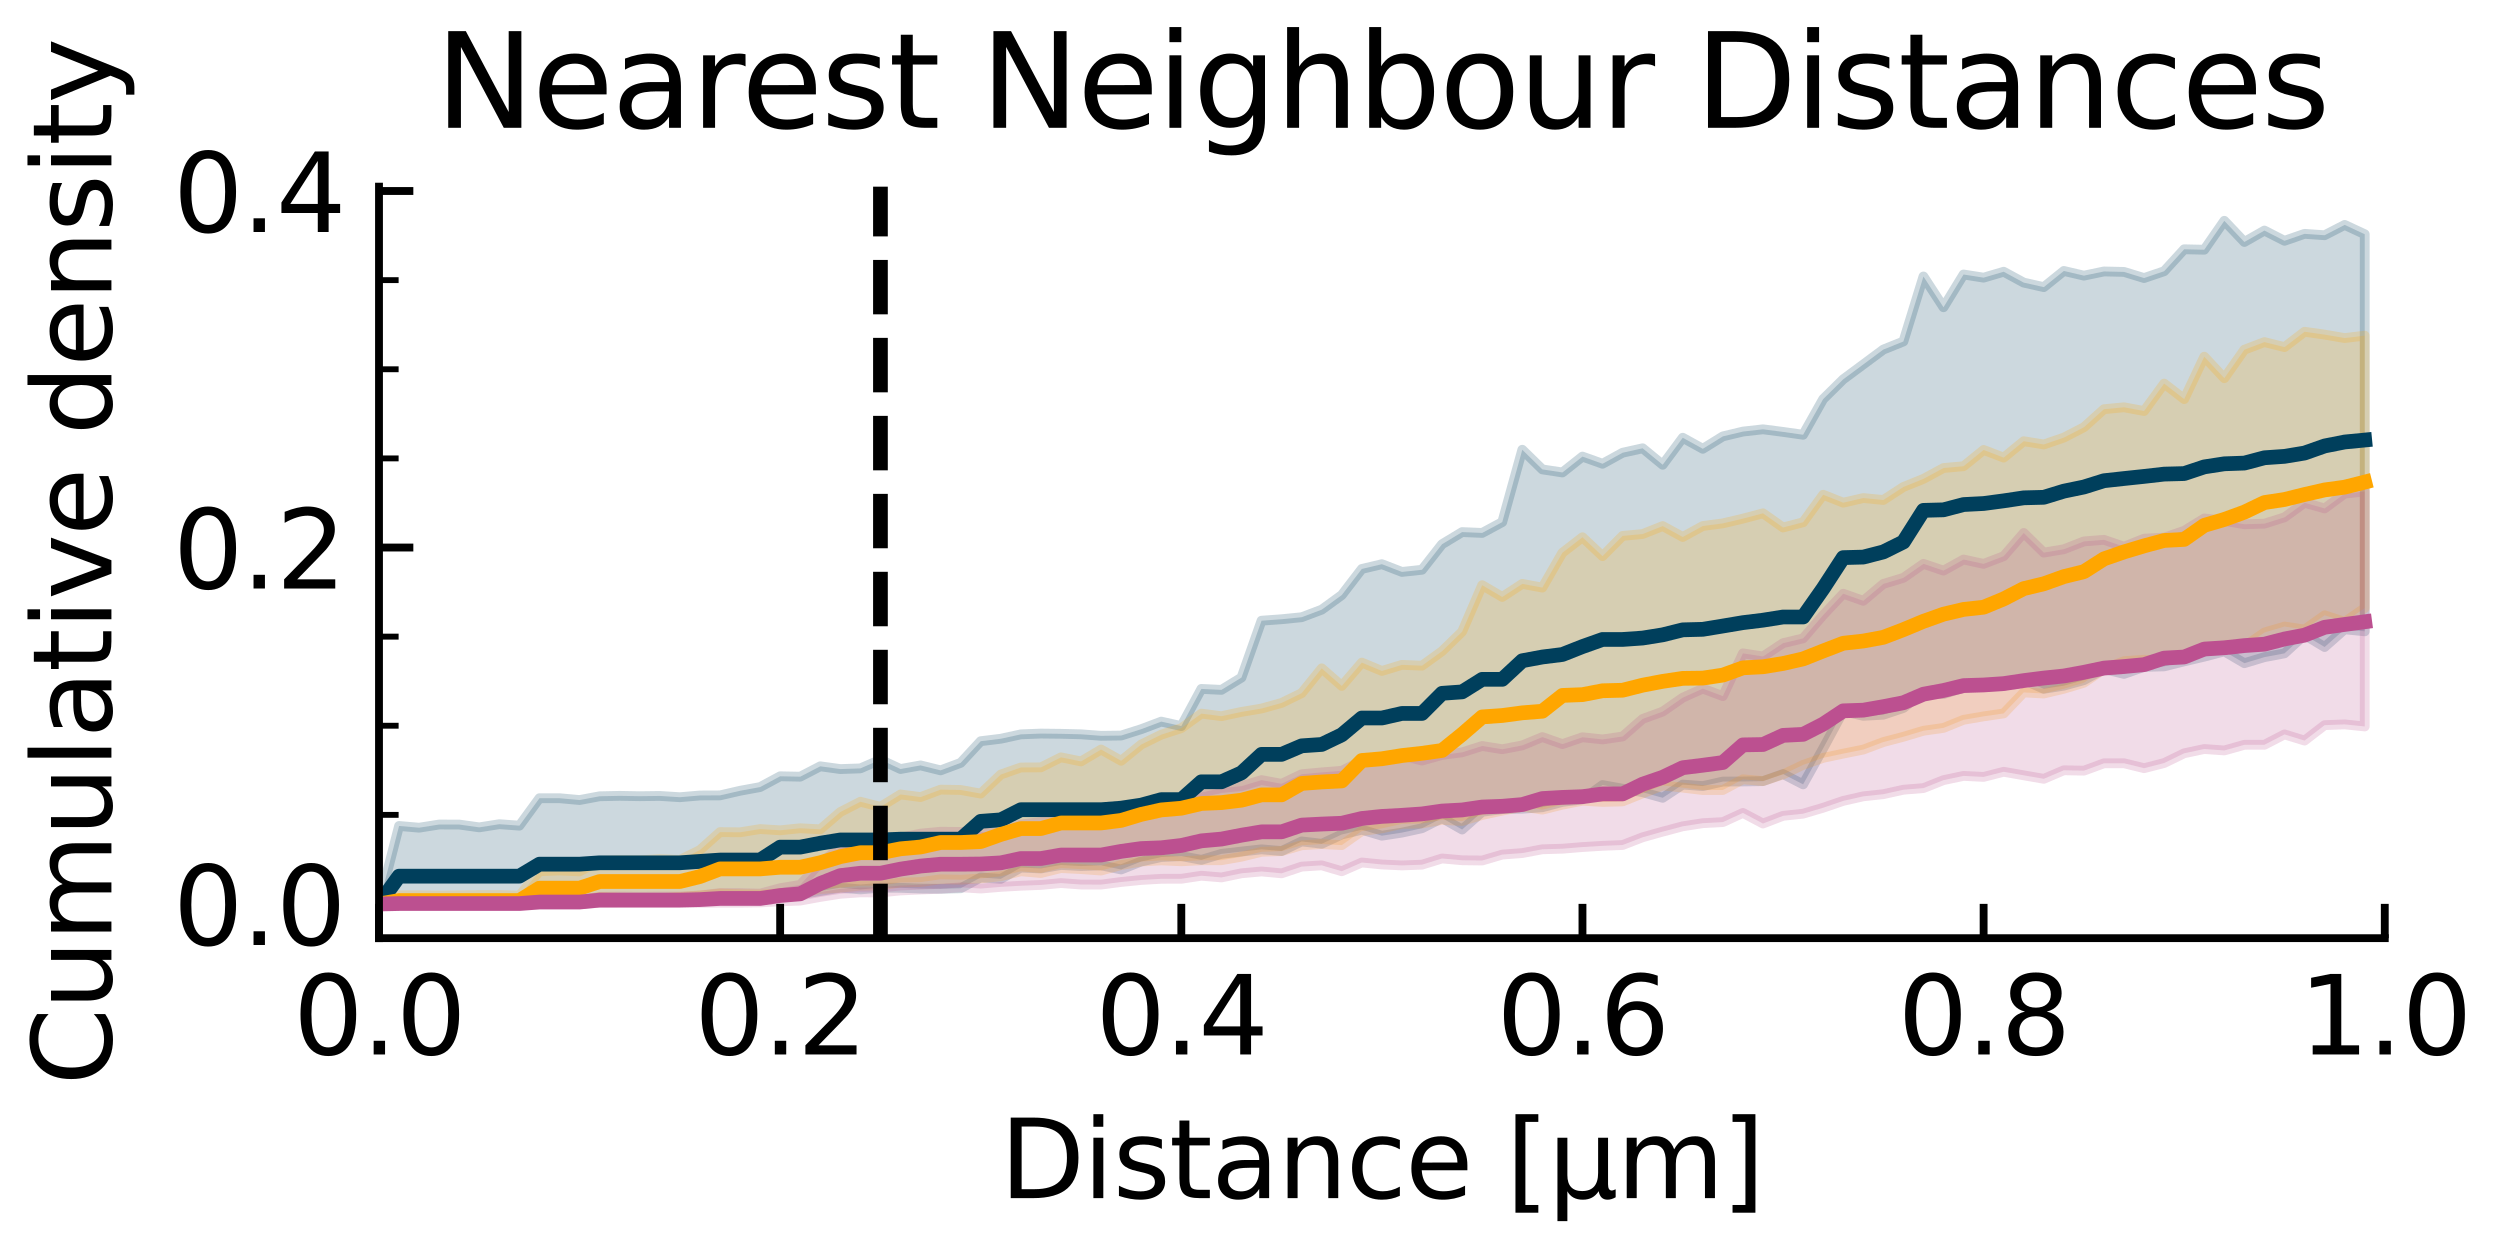 <?xml version="1.0" encoding="utf-8" standalone="no"?>
<!DOCTYPE svg PUBLIC "-//W3C//DTD SVG 1.1//EN"
  "http://www.w3.org/Graphics/SVG/1.1/DTD/svg11.dtd">
<svg xmlns:xlink="http://www.w3.org/1999/xlink" width="254.88pt" height="127.44pt" viewBox="0 0 254.88 127.44" xmlns="http://www.w3.org/2000/svg" version="1.1">
 <defs>
  <style type="text/css">*{stroke-linejoin: round; stroke-linecap: butt}</style>
 </defs>
 <g id="figure_1">
  <g id="patch_1">
   <path d="M 0 127.44 
L 254.88 127.44 
L 254.88 0 
L 0 0 
z
" style="fill: #ffffff"/>
  </g>
  <g id="axes_1">
   <g id="patch_2">
    <path d="M 38.64 95.648 
L 243.133 95.648 
L 243.133 19.03 
L 38.64 19.03 
z
" style="fill: #ffffff"/>
   </g>
   <g id="PolyCollection_1">
    <defs>
     <path id="mb7911361be" d="M 38.64 -35.275 
L 38.64 -35.275 
L 40.685 -35.363 
L 42.729 -35.363 
L 44.774 -35.42 
L 46.819 -35.363 
L 48.864 -35.363 
L 50.909 -35.363 
L 52.954 -35.419 
L 54.999 -35.452 
L 57.044 -35.452 
L 59.089 -35.452 
L 61.134 -35.638 
L 63.179 -35.566 
L 65.224 -35.628 
L 67.269 -35.693 
L 69.314 -35.592 
L 71.359 -35.743 
L 73.403 -35.743 
L 75.448 -35.694 
L 77.493 -35.638 
L 79.538 -36.292 
L 81.583 -36.264 
L 83.628 -36.594 
L 85.673 -36.936 
L 87.718 -36.763 
L 89.763 -36.935 
L 91.808 -36.926 
L 93.853 -36.847 
L 95.898 -36.827 
L 97.943 -36.88 
L 99.988 -37.98 
L 102.033 -37.838 
L 104.078 -38.99 
L 106.122 -38.898 
L 108.167 -39.254 
L 110.212 -39.143 
L 112.257 -39.215 
L 114.302 -38.796 
L 116.347 -39.607 
L 118.392 -40.064 
L 120.437 -40.16 
L 122.482 -39.777 
L 124.527 -40.387 
L 126.572 -40.623 
L 128.617 -40.849 
L 130.662 -40.674 
L 132.707 -41.655 
L 134.752 -41.417 
L 136.796 -42.363 
L 138.841 -42.848 
L 140.886 -42.238 
L 142.931 -42.553 
L 144.976 -42.999 
L 147.021 -44.034 
L 149.066 -42.867 
L 151.111 -44.675 
L 153.156 -44.949 
L 155.201 -44.987 
L 157.246 -45.14 
L 159.291 -45.684 
L 161.336 -45.941 
L 163.381 -47.403 
L 165.426 -47.03 
L 167.47 -46.671 
L 169.515 -46.102 
L 171.56 -47.452 
L 173.605 -47.296 
L 175.65 -47.758 
L 177.695 -47.767 
L 179.74 -47.802 
L 181.785 -48.526 
L 183.83 -47.473 
L 185.875 -51.14 
L 187.92 -54.925 
L 189.965 -54.461 
L 192.01 -54.573 
L 194.055 -55.258 
L 196.1 -56.893 
L 198.144 -56.678 
L 200.189 -57.33 
L 202.234 -57.488 
L 204.279 -57.509 
L 206.324 -58.108 
L 208.369 -57.213 
L 210.414 -57.535 
L 212.459 -58.097 
L 214.504 -59.222 
L 216.549 -58.733 
L 218.594 -59.45 
L 220.639 -59.501 
L 222.684 -60.012 
L 224.729 -60.492 
L 226.774 -61.028 
L 228.819 -59.827 
L 230.863 -60.443 
L 232.908 -60.829 
L 234.953 -62.698 
L 236.998 -61.475 
L 239.043 -63.283 
L 241.088 -63.074 
L 241.088 -103.561 
L 241.088 -103.561 
L 239.043 -104.511 
L 236.998 -103.457 
L 234.953 -103.6 
L 232.908 -102.891 
L 230.863 -103.935 
L 228.819 -102.77 
L 226.774 -104.927 
L 224.729 -101.98 
L 222.684 -102.026 
L 220.639 -99.788 
L 218.594 -99.092 
L 216.549 -99.718 
L 214.504 -99.765 
L 212.459 -99.337 
L 210.414 -99.816 
L 208.369 -98.167 
L 206.324 -98.627 
L 204.279 -99.736 
L 202.234 -99.132 
L 200.189 -99.454 
L 198.144 -96.115 
L 196.1 -99.251 
L 194.055 -92.625 
L 192.01 -91.802 
L 189.965 -90.285 
L 187.92 -88.768 
L 185.875 -86.749 
L 183.83 -83.115 
L 181.785 -83.406 
L 179.74 -83.672 
L 177.695 -83.44 
L 175.65 -82.951 
L 173.605 -81.684 
L 171.56 -82.811 
L 169.515 -80.057 
L 167.47 -81.737 
L 165.426 -81.283 
L 163.381 -80.158 
L 161.336 -80.89 
L 159.291 -79.271 
L 157.246 -79.583 
L 155.201 -81.586 
L 153.156 -74.209 
L 151.111 -73.107 
L 149.066 -73.193 
L 147.021 -71.957 
L 144.976 -69.351 
L 142.931 -69.131 
L 140.886 -69.92 
L 138.841 -69.435 
L 136.796 -66.773 
L 134.752 -65.284 
L 132.707 -64.513 
L 130.662 -64.308 
L 128.617 -64.159 
L 126.572 -58.361 
L 124.527 -57.106 
L 122.482 -57.204 
L 120.437 -53.414 
L 118.392 -53.87 
L 116.347 -53.098 
L 114.302 -52.45 
L 112.257 -52.423 
L 110.212 -52.576 
L 108.167 -52.627 
L 106.122 -52.651 
L 104.078 -52.57 
L 102.033 -52.124 
L 99.988 -51.874 
L 97.943 -49.664 
L 95.898 -48.9 
L 93.853 -49.407 
L 91.808 -49.037 
L 89.763 -49.989 
L 87.718 -49.101 
L 85.673 -49.031 
L 83.628 -49.314 
L 81.583 -48.255 
L 79.538 -48.296 
L 77.493 -47.195 
L 75.448 -46.819 
L 73.403 -46.348 
L 71.359 -46.339 
L 69.314 -46.162 
L 67.269 -46.293 
L 65.224 -46.265 
L 63.179 -46.302 
L 61.134 -46.258 
L 59.089 -45.874 
L 57.044 -46.06 
L 54.999 -46.06 
L 52.954 -43.262 
L 50.909 -43.412 
L 48.864 -43.089 
L 46.819 -43.375 
L 44.774 -43.378 
L 42.729 -43.054 
L 40.685 -43.231 
L 38.64 -35.275 
z
" style="stroke: #003f5c; stroke-opacity: 0.2"/>
    </defs>
    <g clip-path="url(#pc4288a530e)">
     <use xlink:href="#mb7911361be" x="0" y="127.44" style="fill: #003f5c; fill-opacity: 0.2; stroke: #003f5c; stroke-opacity: 0.2"/>
    </g>
   </g>
   <g id="PolyCollection_2">
    <defs>
     <path id="m0c60c96e58" d="M 38.64 -35.275 
L 38.64 -35.275 
L 40.685 -35.305 
L 42.729 -35.303 
L 44.774 -35.305 
L 46.819 -35.303 
L 48.864 -35.303 
L 50.909 -35.303 
L 52.954 -35.303 
L 54.999 -35.623 
L 57.044 -35.645 
L 59.089 -35.65 
L 61.134 -35.99 
L 63.179 -35.908 
L 65.224 -35.88 
L 67.269 -35.858 
L 69.314 -35.993 
L 71.359 -36.144 
L 73.403 -36.345 
L 75.448 -36.272 
L 77.493 -36.235 
L 79.538 -36.376 
L 81.583 -36.397 
L 83.628 -36.796 
L 85.673 -36.941 
L 87.718 -37.141 
L 89.763 -37.154 
L 91.808 -37.473 
L 93.853 -37.51 
L 95.898 -37.797 
L 97.943 -37.75 
L 99.988 -37.882 
L 102.033 -38.104 
L 104.078 -38.61 
L 106.122 -38.432 
L 108.167 -38.939 
L 110.212 -38.834 
L 112.257 -38.685 
L 114.302 -39.243 
L 116.347 -39.605 
L 118.392 -39.723 
L 120.437 -39.63 
L 122.482 -39.733 
L 124.527 -39.74 
L 126.572 -40.098 
L 128.617 -40.599 
L 130.662 -40.667 
L 132.707 -41.263 
L 134.752 -41.385 
L 136.796 -41.279 
L 138.841 -42.712 
L 140.886 -42.987 
L 142.931 -43.444 
L 144.976 -43.487 
L 147.021 -43.853 
L 149.066 -43.738 
L 151.111 -44.351 
L 153.156 -44.793 
L 155.201 -45.196 
L 157.246 -44.895 
L 159.291 -45.401 
L 161.336 -45.804 
L 163.381 -45.681 
L 165.426 -45.733 
L 167.47 -46.55 
L 169.515 -47.358 
L 171.56 -47.136 
L 173.605 -46.892 
L 175.65 -46.897 
L 177.695 -47.991 
L 179.74 -47.805 
L 181.785 -48.484 
L 183.83 -49.458 
L 185.875 -50.175 
L 187.92 -50.607 
L 189.965 -51.02 
L 192.01 -51.786 
L 194.055 -52.326 
L 196.1 -52.938 
L 198.144 -53.23 
L 200.189 -54.055 
L 202.234 -54.406 
L 204.279 -54.705 
L 206.324 -56.845 
L 208.369 -56.733 
L 210.414 -57.22 
L 212.459 -57.833 
L 214.504 -59.228 
L 216.549 -60.032 
L 218.594 -60.177 
L 220.639 -60.109 
L 222.684 -60.433 
L 224.729 -61.323 
L 226.774 -61.615 
L 228.819 -61.54 
L 230.863 -62.957 
L 232.908 -63.563 
L 234.953 -63.259 
L 236.998 -64.712 
L 239.043 -64.04 
L 241.088 -65.447 
L 241.088 -93.221 
L 241.088 -93.221 
L 239.043 -92.973 
L 236.998 -93.326 
L 234.953 -93.615 
L 232.908 -92.049 
L 230.863 -92.563 
L 228.819 -91.788 
L 226.774 -88.882 
L 224.729 -91.072 
L 222.684 -86.75 
L 220.639 -88.333 
L 218.594 -85.534 
L 216.549 -85.916 
L 214.504 -85.721 
L 212.459 -83.88 
L 210.414 -82.827 
L 208.369 -82.124 
L 206.324 -82.456 
L 204.279 -80.785 
L 202.234 -81.565 
L 200.189 -79.908 
L 198.144 -79.724 
L 196.1 -78.619 
L 194.055 -77.792 
L 192.01 -76.464 
L 189.965 -76.663 
L 187.92 -76.19 
L 185.875 -76.999 
L 183.83 -74.193 
L 181.785 -73.661 
L 179.74 -75.106 
L 177.695 -74.566 
L 175.65 -74.081 
L 173.605 -73.813 
L 171.56 -72.693 
L 169.515 -73.806 
L 167.47 -72.993 
L 165.426 -72.803 
L 163.381 -70.739 
L 161.336 -72.665 
L 159.291 -71.086 
L 157.246 -67.532 
L 155.201 -67.912 
L 153.156 -66.579 
L 151.111 -67.778 
L 149.066 -63.036 
L 147.021 -61.049 
L 144.976 -59.572 
L 142.931 -59.656 
L 140.886 -59.035 
L 138.841 -59.886 
L 136.796 -57.508 
L 134.752 -59.3 
L 132.707 -56.772 
L 130.662 -55.774 
L 128.617 -55.205 
L 126.572 -54.861 
L 124.527 -54.423 
L 122.482 -54.684 
L 120.437 -53.204 
L 118.392 -52.539 
L 116.347 -51.533 
L 114.302 -49.875 
L 112.257 -51.026 
L 110.212 -49.811 
L 108.167 -50.226 
L 106.122 -49.204 
L 104.078 -49.193 
L 102.033 -48.475 
L 99.988 -46.531 
L 97.943 -46.9 
L 95.898 -46.937 
L 93.853 -46.175 
L 91.808 -46.444 
L 89.763 -45.182 
L 87.718 -45.7 
L 85.673 -44.653 
L 83.628 -42.889 
L 81.583 -42.998 
L 79.538 -42.788 
L 77.493 -42.915 
L 75.448 -42.585 
L 73.403 -42.605 
L 71.359 -40.777 
L 69.314 -39.764 
L 67.269 -39.852 
L 65.224 -39.729 
L 63.179 -39.744 
L 61.134 -39.679 
L 59.089 -38.596 
L 57.044 -38.69 
L 54.999 -38.617 
L 52.954 -36.127 
L 50.909 -36.187 
L 48.864 -36.183 
L 46.819 -36.157 
L 44.774 -36.131 
L 42.729 -36.164 
L 40.685 -36.16 
L 38.64 -35.275 
z
" style="stroke: #ffa600; stroke-opacity: 0.2"/>
    </defs>
    <g clip-path="url(#pc4288a530e)">
     <use xlink:href="#m0c60c96e58" x="0" y="127.44" style="fill: #ffa600; fill-opacity: 0.2; stroke: #ffa600; stroke-opacity: 0.2"/>
    </g>
   </g>
   <g id="PolyCollection_3">
    <defs>
     <path id="m6cac1badd7" d="M 38.64 -35.275 
L 38.64 -35.275 
L 40.685 -35.275 
L 42.729 -35.275 
L 44.774 -35.275 
L 46.819 -35.275 
L 48.864 -35.275 
L 50.909 -35.275 
L 52.954 -35.275 
L 54.999 -35.311 
L 57.044 -35.322 
L 59.089 -35.322 
L 61.134 -35.377 
L 63.179 -35.393 
L 65.224 -35.395 
L 67.269 -35.394 
L 69.314 -35.395 
L 71.359 -35.395 
L 73.403 -35.407 
L 75.448 -35.406 
L 77.493 -35.438 
L 79.538 -35.548 
L 81.583 -35.621 
L 83.628 -35.995 
L 85.673 -36.316 
L 87.718 -36.46 
L 89.763 -36.455 
L 91.808 -36.656 
L 93.853 -36.749 
L 95.898 -36.828 
L 97.943 -36.979 
L 99.988 -36.852 
L 102.033 -37.022 
L 104.078 -37.137 
L 106.122 -37.219 
L 108.167 -37.409 
L 110.212 -37.26 
L 112.257 -37.254 
L 114.302 -37.52 
L 116.347 -37.726 
L 118.392 -37.844 
L 120.437 -37.847 
L 122.482 -38.157 
L 124.527 -37.984 
L 126.572 -38.406 
L 128.617 -38.593 
L 130.662 -38.402 
L 132.707 -39.088 
L 134.752 -39.218 
L 136.796 -38.615 
L 138.841 -39.507 
L 140.886 -39.304 
L 142.931 -39.209 
L 144.976 -39.285 
L 147.021 -39.918 
L 149.066 -39.734 
L 151.111 -39.709 
L 153.156 -40.313 
L 155.201 -40.469 
L 157.246 -40.854 
L 159.291 -40.914 
L 161.336 -41.081 
L 163.381 -41.207 
L 165.426 -41.289 
L 167.47 -42.079 
L 169.515 -42.655 
L 171.56 -43.198 
L 173.605 -43.515 
L 175.65 -43.625 
L 177.695 -44.561 
L 179.74 -43.48 
L 181.785 -44.265 
L 183.83 -44.483 
L 185.875 -45.089 
L 187.92 -45.788 
L 189.965 -46.253 
L 192.01 -46.472 
L 194.055 -46.927 
L 196.1 -47.092 
L 198.144 -47.904 
L 200.189 -48.336 
L 202.234 -48.232 
L 204.279 -48.756 
L 206.324 -48.395 
L 208.369 -48.038 
L 210.414 -48.91 
L 212.459 -48.868 
L 214.504 -49.62 
L 216.549 -49.624 
L 218.594 -49.122 
L 220.639 -49.647 
L 222.684 -50.641 
L 224.729 -51.077 
L 226.774 -50.93 
L 228.819 -51.506 
L 230.863 -51.509 
L 232.908 -52.567 
L 234.953 -51.936 
L 236.998 -53.509 
L 239.043 -53.588 
L 241.088 -53.376 
L 241.088 -77.333 
L 241.088 -77.333 
L 239.043 -77.115 
L 236.998 -75.603 
L 234.953 -76.182 
L 232.908 -74.697 
L 230.863 -74.051 
L 228.819 -73.992 
L 226.774 -74.337 
L 224.729 -74.586 
L 222.684 -73.327 
L 220.639 -72.626 
L 218.594 -72.522 
L 216.549 -71.705 
L 214.504 -72.405 
L 212.459 -72.242 
L 210.414 -71.445 
L 208.369 -71.099 
L 206.324 -73.103 
L 204.279 -70.736 
L 202.234 -69.952 
L 200.189 -70.396 
L 198.144 -69.265 
L 196.1 -69.954 
L 194.055 -68.528 
L 192.01 -67.909 
L 189.965 -66.186 
L 187.92 -66.909 
L 185.875 -64.73 
L 183.83 -62.357 
L 181.785 -61.869 
L 179.74 -60.511 
L 177.695 -60.829 
L 175.65 -56.468 
L 173.605 -57.234 
L 171.56 -56.314 
L 169.515 -54.892 
L 167.47 -54.145 
L 165.426 -52.352 
L 163.381 -52.055 
L 161.336 -52.276 
L 159.291 -51.575 
L 157.246 -52.294 
L 155.201 -51.445 
L 153.156 -51.053 
L 151.111 -51.385 
L 149.066 -50.738 
L 147.021 -50.472 
L 144.976 -49.898 
L 142.931 -50.421 
L 140.886 -49.959 
L 138.841 -49.873 
L 136.796 -48.856 
L 134.752 -48.695 
L 132.707 -48.507 
L 130.662 -47.529 
L 128.617 -47.909 
L 126.572 -47.291 
L 124.527 -47.098 
L 122.482 -46.642 
L 120.437 -45.24 
L 118.392 -45.097 
L 116.347 -45.147 
L 114.302 -44.825 
L 112.257 -43.951 
L 110.212 -44.27 
L 108.167 -44.109 
L 106.122 -43.633 
L 104.078 -43.384 
L 102.033 -42.549 
L 99.988 -42.622 
L 97.943 -42.622 
L 95.898 -42.643 
L 93.853 -42.448 
L 91.808 -42.043 
L 89.763 -41.3 
L 87.718 -41.232 
L 85.673 -41.014 
L 83.628 -39.46 
L 81.583 -37.228 
L 79.538 -36.885 
L 77.493 -36.334 
L 75.448 -36.39 
L 73.403 -36.394 
L 71.359 -36.14 
L 69.314 -36.039 
L 67.269 -36.039 
L 65.224 -36.014 
L 63.179 -36.037 
L 61.134 -36.008 
L 59.089 -35.667 
L 57.044 -35.676 
L 54.999 -35.663 
L 52.954 -35.418 
L 50.909 -35.418 
L 48.864 -35.418 
L 46.819 -35.418 
L 44.774 -35.418 
L 42.729 -35.418 
L 40.685 -35.418 
L 38.64 -35.275 
z
" style="stroke: #bc5090; stroke-opacity: 0.2"/>
    </defs>
    <g clip-path="url(#pc4288a530e)">
     <use xlink:href="#m6cac1badd7" x="0" y="127.44" style="fill: #bc5090; fill-opacity: 0.2; stroke: #bc5090; stroke-opacity: 0.2"/>
    </g>
   </g>
   <g id="matplotlib.axis_1">
    <g id="xtick_1">
     <g id="line2d_1">
      <defs>
       <path id="me479b23ead" d="M 0 0 
L 0 -3.5 
" style="stroke: #000000; stroke-width: 0.8"/>
      </defs>
      <g>
       <use xlink:href="#me479b23ead" x="38.64" y="95.648" style="stroke: #000000; stroke-width: 0.8"/>
      </g>
     </g>
     <g id="text_1">
      <!-- 0.0 -->
      <g transform="translate(29.893 107.506) scale(0.11 -0.11)">
       <defs>
        <path id="DejaVuSans-30" d="M 2034 4250 
Q 1547 4250 1301 3770 
Q 1056 3291 1056 2328 
Q 1056 1369 1301 889 
Q 1547 409 2034 409 
Q 2525 409 2770 889 
Q 3016 1369 3016 2328 
Q 3016 3291 2770 3770 
Q 2525 4250 2034 4250 
z
M 2034 4750 
Q 2819 4750 3233 4129 
Q 3647 3509 3647 2328 
Q 3647 1150 3233 529 
Q 2819 -91 2034 -91 
Q 1250 -91 836 529 
Q 422 1150 422 2328 
Q 422 3509 836 4129 
Q 1250 4750 2034 4750 
z
" transform="scale(0.016)"/>
        <path id="DejaVuSans-2e" d="M 684 794 
L 1344 794 
L 1344 0 
L 684 0 
L 684 794 
z
" transform="scale(0.016)"/>
       </defs>
       <use xlink:href="#DejaVuSans-30"/>
       <use xlink:href="#DejaVuSans-2e" x="63.623"/>
       <use xlink:href="#DejaVuSans-30" x="95.41"/>
      </g>
     </g>
    </g>
    <g id="xtick_2">
     <g id="line2d_2">
      <g>
       <use xlink:href="#me479b23ead" x="79.538" y="95.648" style="stroke: #000000; stroke-width: 0.8"/>
      </g>
     </g>
     <g id="text_2">
      <!-- 0.2 -->
      <g transform="translate(70.792 107.506) scale(0.11 -0.11)">
       <defs>
        <path id="DejaVuSans-32" d="M 1228 531 
L 3431 531 
L 3431 0 
L 469 0 
L 469 531 
Q 828 903 1448 1529 
Q 2069 2156 2228 2338 
Q 2531 2678 2651 2914 
Q 2772 3150 2772 3378 
Q 2772 3750 2511 3984 
Q 2250 4219 1831 4219 
Q 1534 4219 1204 4116 
Q 875 4013 500 3803 
L 500 4441 
Q 881 4594 1212 4672 
Q 1544 4750 1819 4750 
Q 2544 4750 2975 4387 
Q 3406 4025 3406 3419 
Q 3406 3131 3298 2873 
Q 3191 2616 2906 2266 
Q 2828 2175 2409 1742 
Q 1991 1309 1228 531 
z
" transform="scale(0.016)"/>
       </defs>
       <use xlink:href="#DejaVuSans-30"/>
       <use xlink:href="#DejaVuSans-2e" x="63.623"/>
       <use xlink:href="#DejaVuSans-32" x="95.41"/>
      </g>
     </g>
    </g>
    <g id="xtick_3">
     <g id="line2d_3">
      <g>
       <use xlink:href="#me479b23ead" x="120.437" y="95.648" style="stroke: #000000; stroke-width: 0.8"/>
      </g>
     </g>
     <g id="text_3">
      <!-- 0.4 -->
      <g transform="translate(111.69 107.506) scale(0.11 -0.11)">
       <defs>
        <path id="DejaVuSans-34" d="M 2419 4116 
L 825 1625 
L 2419 1625 
L 2419 4116 
z
M 2253 4666 
L 3047 4666 
L 3047 1625 
L 3713 1625 
L 3713 1100 
L 3047 1100 
L 3047 0 
L 2419 0 
L 2419 1100 
L 313 1100 
L 313 1709 
L 2253 4666 
z
" transform="scale(0.016)"/>
       </defs>
       <use xlink:href="#DejaVuSans-30"/>
       <use xlink:href="#DejaVuSans-2e" x="63.623"/>
       <use xlink:href="#DejaVuSans-34" x="95.41"/>
      </g>
     </g>
    </g>
    <g id="xtick_4">
     <g id="line2d_4">
      <g>
       <use xlink:href="#me479b23ead" x="161.336" y="95.648" style="stroke: #000000; stroke-width: 0.8"/>
      </g>
     </g>
     <g id="text_4">
      <!-- 0.6 -->
      <g transform="translate(152.589 107.506) scale(0.11 -0.11)">
       <defs>
        <path id="DejaVuSans-36" d="M 2113 2584 
Q 1688 2584 1439 2293 
Q 1191 2003 1191 1497 
Q 1191 994 1439 701 
Q 1688 409 2113 409 
Q 2538 409 2786 701 
Q 3034 994 3034 1497 
Q 3034 2003 2786 2293 
Q 2538 2584 2113 2584 
z
M 3366 4563 
L 3366 3988 
Q 3128 4100 2886 4159 
Q 2644 4219 2406 4219 
Q 1781 4219 1451 3797 
Q 1122 3375 1075 2522 
Q 1259 2794 1537 2939 
Q 1816 3084 2150 3084 
Q 2853 3084 3261 2657 
Q 3669 2231 3669 1497 
Q 3669 778 3244 343 
Q 2819 -91 2113 -91 
Q 1303 -91 875 529 
Q 447 1150 447 2328 
Q 447 3434 972 4092 
Q 1497 4750 2381 4750 
Q 2619 4750 2861 4703 
Q 3103 4656 3366 4563 
z
" transform="scale(0.016)"/>
       </defs>
       <use xlink:href="#DejaVuSans-30"/>
       <use xlink:href="#DejaVuSans-2e" x="63.623"/>
       <use xlink:href="#DejaVuSans-36" x="95.41"/>
      </g>
     </g>
    </g>
    <g id="xtick_5">
     <g id="line2d_5">
      <g>
       <use xlink:href="#me479b23ead" x="202.234" y="95.648" style="stroke: #000000; stroke-width: 0.8"/>
      </g>
     </g>
     <g id="text_5">
      <!-- 0.8 -->
      <g transform="translate(193.488 107.506) scale(0.11 -0.11)">
       <defs>
        <path id="DejaVuSans-38" d="M 2034 2216 
Q 1584 2216 1326 1975 
Q 1069 1734 1069 1313 
Q 1069 891 1326 650 
Q 1584 409 2034 409 
Q 2484 409 2743 651 
Q 3003 894 3003 1313 
Q 3003 1734 2745 1975 
Q 2488 2216 2034 2216 
z
M 1403 2484 
Q 997 2584 770 2862 
Q 544 3141 544 3541 
Q 544 4100 942 4425 
Q 1341 4750 2034 4750 
Q 2731 4750 3128 4425 
Q 3525 4100 3525 3541 
Q 3525 3141 3298 2862 
Q 3072 2584 2669 2484 
Q 3125 2378 3379 2068 
Q 3634 1759 3634 1313 
Q 3634 634 3220 271 
Q 2806 -91 2034 -91 
Q 1263 -91 848 271 
Q 434 634 434 1313 
Q 434 1759 690 2068 
Q 947 2378 1403 2484 
z
M 1172 3481 
Q 1172 3119 1398 2916 
Q 1625 2713 2034 2713 
Q 2441 2713 2670 2916 
Q 2900 3119 2900 3481 
Q 2900 3844 2670 4047 
Q 2441 4250 2034 4250 
Q 1625 4250 1398 4047 
Q 1172 3844 1172 3481 
z
" transform="scale(0.016)"/>
       </defs>
       <use xlink:href="#DejaVuSans-30"/>
       <use xlink:href="#DejaVuSans-2e" x="63.623"/>
       <use xlink:href="#DejaVuSans-38" x="95.41"/>
      </g>
     </g>
    </g>
    <g id="xtick_6">
     <g id="line2d_6">
      <g>
       <use xlink:href="#me479b23ead" x="243.133" y="95.648" style="stroke: #000000; stroke-width: 0.8"/>
      </g>
     </g>
     <g id="text_6">
      <!-- 1.0 -->
      <g transform="translate(234.386 107.506) scale(0.11 -0.11)">
       <defs>
        <path id="DejaVuSans-31" d="M 794 531 
L 1825 531 
L 1825 4091 
L 703 3866 
L 703 4441 
L 1819 4666 
L 2450 4666 
L 2450 531 
L 3481 531 
L 3481 0 
L 794 0 
L 794 531 
z
" transform="scale(0.016)"/>
       </defs>
       <use xlink:href="#DejaVuSans-31"/>
       <use xlink:href="#DejaVuSans-2e" x="63.623"/>
       <use xlink:href="#DejaVuSans-30" x="95.41"/>
      </g>
     </g>
    </g>
    <g id="text_7">
     <!-- Distance [µm] -->
     <g transform="translate(101.941 122.152) scale(0.11 -0.11)">
      <defs>
       <path id="DejaVuSans-44" d="M 1259 4147 
L 1259 519 
L 2022 519 
Q 2988 519 3436 956 
Q 3884 1394 3884 2338 
Q 3884 3275 3436 3711 
Q 2988 4147 2022 4147 
L 1259 4147 
z
M 628 4666 
L 1925 4666 
Q 3281 4666 3915 4102 
Q 4550 3538 4550 2338 
Q 4550 1131 3912 565 
Q 3275 0 1925 0 
L 628 0 
L 628 4666 
z
" transform="scale(0.016)"/>
       <path id="DejaVuSans-69" d="M 603 3500 
L 1178 3500 
L 1178 0 
L 603 0 
L 603 3500 
z
M 603 4863 
L 1178 4863 
L 1178 4134 
L 603 4134 
L 603 4863 
z
" transform="scale(0.016)"/>
       <path id="DejaVuSans-73" d="M 2834 3397 
L 2834 2853 
Q 2591 2978 2328 3040 
Q 2066 3103 1784 3103 
Q 1356 3103 1142 2972 
Q 928 2841 928 2578 
Q 928 2378 1081 2264 
Q 1234 2150 1697 2047 
L 1894 2003 
Q 2506 1872 2764 1633 
Q 3022 1394 3022 966 
Q 3022 478 2636 193 
Q 2250 -91 1575 -91 
Q 1294 -91 989 -36 
Q 684 19 347 128 
L 347 722 
Q 666 556 975 473 
Q 1284 391 1588 391 
Q 1994 391 2212 530 
Q 2431 669 2431 922 
Q 2431 1156 2273 1281 
Q 2116 1406 1581 1522 
L 1381 1569 
Q 847 1681 609 1914 
Q 372 2147 372 2553 
Q 372 3047 722 3315 
Q 1072 3584 1716 3584 
Q 2034 3584 2315 3537 
Q 2597 3491 2834 3397 
z
" transform="scale(0.016)"/>
       <path id="DejaVuSans-74" d="M 1172 4494 
L 1172 3500 
L 2356 3500 
L 2356 3053 
L 1172 3053 
L 1172 1153 
Q 1172 725 1289 603 
Q 1406 481 1766 481 
L 2356 481 
L 2356 0 
L 1766 0 
Q 1100 0 847 248 
Q 594 497 594 1153 
L 594 3053 
L 172 3053 
L 172 3500 
L 594 3500 
L 594 4494 
L 1172 4494 
z
" transform="scale(0.016)"/>
       <path id="DejaVuSans-61" d="M 2194 1759 
Q 1497 1759 1228 1600 
Q 959 1441 959 1056 
Q 959 750 1161 570 
Q 1363 391 1709 391 
Q 2188 391 2477 730 
Q 2766 1069 2766 1631 
L 2766 1759 
L 2194 1759 
z
M 3341 1997 
L 3341 0 
L 2766 0 
L 2766 531 
Q 2569 213 2275 61 
Q 1981 -91 1556 -91 
Q 1019 -91 701 211 
Q 384 513 384 1019 
Q 384 1609 779 1909 
Q 1175 2209 1959 2209 
L 2766 2209 
L 2766 2266 
Q 2766 2663 2505 2880 
Q 2244 3097 1772 3097 
Q 1472 3097 1187 3025 
Q 903 2953 641 2809 
L 641 3341 
Q 956 3463 1253 3523 
Q 1550 3584 1831 3584 
Q 2591 3584 2966 3190 
Q 3341 2797 3341 1997 
z
" transform="scale(0.016)"/>
       <path id="DejaVuSans-6e" d="M 3513 2113 
L 3513 0 
L 2938 0 
L 2938 2094 
Q 2938 2591 2744 2837 
Q 2550 3084 2163 3084 
Q 1697 3084 1428 2787 
Q 1159 2491 1159 1978 
L 1159 0 
L 581 0 
L 581 3500 
L 1159 3500 
L 1159 2956 
Q 1366 3272 1645 3428 
Q 1925 3584 2291 3584 
Q 2894 3584 3203 3211 
Q 3513 2838 3513 2113 
z
" transform="scale(0.016)"/>
       <path id="DejaVuSans-63" d="M 3122 3366 
L 3122 2828 
Q 2878 2963 2633 3030 
Q 2388 3097 2138 3097 
Q 1578 3097 1268 2742 
Q 959 2388 959 1747 
Q 959 1106 1268 751 
Q 1578 397 2138 397 
Q 2388 397 2633 464 
Q 2878 531 3122 666 
L 3122 134 
Q 2881 22 2623 -34 
Q 2366 -91 2075 -91 
Q 1284 -91 818 406 
Q 353 903 353 1747 
Q 353 2603 823 3093 
Q 1294 3584 2113 3584 
Q 2378 3584 2631 3529 
Q 2884 3475 3122 3366 
z
" transform="scale(0.016)"/>
       <path id="DejaVuSans-65" d="M 3597 1894 
L 3597 1613 
L 953 1613 
Q 991 1019 1311 708 
Q 1631 397 2203 397 
Q 2534 397 2845 478 
Q 3156 559 3463 722 
L 3463 178 
Q 3153 47 2828 -22 
Q 2503 -91 2169 -91 
Q 1331 -91 842 396 
Q 353 884 353 1716 
Q 353 2575 817 3079 
Q 1281 3584 2069 3584 
Q 2775 3584 3186 3129 
Q 3597 2675 3597 1894 
z
M 3022 2063 
Q 3016 2534 2758 2815 
Q 2500 3097 2075 3097 
Q 1594 3097 1305 2825 
Q 1016 2553 972 2059 
L 3022 2063 
z
" transform="scale(0.016)"/>
       <path id="DejaVuSans-20" transform="scale(0.016)"/>
       <path id="DejaVuSans-5b" d="M 550 4863 
L 1875 4863 
L 1875 4416 
L 1125 4416 
L 1125 -397 
L 1875 -397 
L 1875 -844 
L 550 -844 
L 550 4863 
z
" transform="scale(0.016)"/>
       <path id="DejaVuSans-b5" d="M 544 -1331 
L 544 3500 
L 1119 3500 
L 1119 1325 
Q 1119 872 1334 640 
Q 1550 409 1972 409 
Q 2434 409 2667 671 
Q 2900 934 2900 1459 
L 2900 3500 
L 3475 3500 
L 3475 806 
Q 3475 619 3529 530 
Q 3584 441 3700 441 
Q 3728 441 3778 458 
Q 3828 475 3916 513 
L 3916 50 
Q 3788 -22 3673 -56 
Q 3559 -91 3450 -91 
Q 3234 -91 3106 31 
Q 2978 153 2931 403 
Q 2775 156 2548 32 
Q 2322 -91 2016 -91 
Q 1697 -91 1473 31 
Q 1250 153 1119 397 
L 1119 -1331 
L 544 -1331 
z
" transform="scale(0.016)"/>
       <path id="DejaVuSans-6d" d="M 3328 2828 
Q 3544 3216 3844 3400 
Q 4144 3584 4550 3584 
Q 5097 3584 5394 3201 
Q 5691 2819 5691 2113 
L 5691 0 
L 5113 0 
L 5113 2094 
Q 5113 2597 4934 2840 
Q 4756 3084 4391 3084 
Q 3944 3084 3684 2787 
Q 3425 2491 3425 1978 
L 3425 0 
L 2847 0 
L 2847 2094 
Q 2847 2600 2669 2842 
Q 2491 3084 2119 3084 
Q 1678 3084 1418 2786 
Q 1159 2488 1159 1978 
L 1159 0 
L 581 0 
L 581 3500 
L 1159 3500 
L 1159 2956 
Q 1356 3278 1631 3431 
Q 1906 3584 2284 3584 
Q 2666 3584 2933 3390 
Q 3200 3197 3328 2828 
z
" transform="scale(0.016)"/>
       <path id="DejaVuSans-5d" d="M 1947 4863 
L 1947 -844 
L 622 -844 
L 622 -397 
L 1369 -397 
L 1369 4416 
L 622 4416 
L 622 4863 
L 1947 4863 
z
" transform="scale(0.016)"/>
      </defs>
      <use xlink:href="#DejaVuSans-44"/>
      <use xlink:href="#DejaVuSans-69" x="77.002"/>
      <use xlink:href="#DejaVuSans-73" x="104.785"/>
      <use xlink:href="#DejaVuSans-74" x="156.885"/>
      <use xlink:href="#DejaVuSans-61" x="196.094"/>
      <use xlink:href="#DejaVuSans-6e" x="257.373"/>
      <use xlink:href="#DejaVuSans-63" x="320.752"/>
      <use xlink:href="#DejaVuSans-65" x="375.732"/>
      <use xlink:href="#DejaVuSans-20" x="437.256"/>
      <use xlink:href="#DejaVuSans-5b" x="469.043"/>
      <use xlink:href="#DejaVuSans-b5" x="508.057"/>
      <use xlink:href="#DejaVuSans-6d" x="571.68"/>
      <use xlink:href="#DejaVuSans-5d" x="669.092"/>
     </g>
    </g>
   </g>
   <g id="matplotlib.axis_2">
    <g id="ytick_1">
     <g id="line2d_7">
      <defs>
       <path id="m5ae552eab9" d="M 0 0 
L 3.5 0 
" style="stroke: #000000; stroke-width: 0.8"/>
      </defs>
      <g>
       <use xlink:href="#m5ae552eab9" x="38.64" y="92.165" style="stroke: #000000; stroke-width: 0.8"/>
      </g>
     </g>
     <g id="text_8">
      <!-- 0.0 -->
      <g transform="translate(17.646 96.344) scale(0.11 -0.11)">
       <use xlink:href="#DejaVuSans-30"/>
       <use xlink:href="#DejaVuSans-2e" x="63.623"/>
       <use xlink:href="#DejaVuSans-30" x="95.41"/>
      </g>
     </g>
    </g>
    <g id="ytick_2">
     <g id="line2d_8">
      <g>
       <use xlink:href="#m5ae552eab9" x="38.64" y="55.82" style="stroke: #000000; stroke-width: 0.8"/>
      </g>
     </g>
     <g id="text_9">
      <!-- 0.2 -->
      <g transform="translate(17.646 59.999) scale(0.11 -0.11)">
       <use xlink:href="#DejaVuSans-30"/>
       <use xlink:href="#DejaVuSans-2e" x="63.623"/>
       <use xlink:href="#DejaVuSans-32" x="95.41"/>
      </g>
     </g>
    </g>
    <g id="ytick_3">
     <g id="line2d_9">
      <g>
       <use xlink:href="#m5ae552eab9" x="38.64" y="19.474" style="stroke: #000000; stroke-width: 0.8"/>
      </g>
     </g>
     <g id="text_10">
      <!-- 0.4 -->
      <g transform="translate(17.646 23.653) scale(0.11 -0.11)">
       <use xlink:href="#DejaVuSans-30"/>
       <use xlink:href="#DejaVuSans-2e" x="63.623"/>
       <use xlink:href="#DejaVuSans-34" x="95.41"/>
      </g>
     </g>
    </g>
    <g id="ytick_4">
     <g id="line2d_10">
      <defs>
       <path id="md633fdc54d" d="M 0 0 
L 2 0 
" style="stroke: #000000; stroke-width: 0.6"/>
      </defs>
      <g>
       <use xlink:href="#md633fdc54d" x="38.64" y="83.079" style="stroke: #000000; stroke-width: 0.6"/>
      </g>
     </g>
    </g>
    <g id="ytick_5">
     <g id="line2d_11">
      <g>
       <use xlink:href="#md633fdc54d" x="38.64" y="73.992" style="stroke: #000000; stroke-width: 0.6"/>
      </g>
     </g>
    </g>
    <g id="ytick_6">
     <g id="line2d_12">
      <g>
       <use xlink:href="#md633fdc54d" x="38.64" y="64.906" style="stroke: #000000; stroke-width: 0.6"/>
      </g>
     </g>
    </g>
    <g id="ytick_7">
     <g id="line2d_13">
      <g>
       <use xlink:href="#md633fdc54d" x="38.64" y="46.733" style="stroke: #000000; stroke-width: 0.6"/>
      </g>
     </g>
    </g>
    <g id="ytick_8">
     <g id="line2d_14">
      <g>
       <use xlink:href="#md633fdc54d" x="38.64" y="37.647" style="stroke: #000000; stroke-width: 0.6"/>
      </g>
     </g>
    </g>
    <g id="ytick_9">
     <g id="line2d_15">
      <g>
       <use xlink:href="#md633fdc54d" x="38.64" y="28.561" style="stroke: #000000; stroke-width: 0.6"/>
      </g>
     </g>
    </g>
    <g id="text_11">
     <!-- Cumulative density -->
     <g transform="translate(11.359 110.644) rotate(-90) scale(0.11 -0.11)">
      <defs>
       <path id="DejaVuSans-43" d="M 4122 4306 
L 4122 3641 
Q 3803 3938 3442 4084 
Q 3081 4231 2675 4231 
Q 1875 4231 1450 3742 
Q 1025 3253 1025 2328 
Q 1025 1406 1450 917 
Q 1875 428 2675 428 
Q 3081 428 3442 575 
Q 3803 722 4122 1019 
L 4122 359 
Q 3791 134 3420 21 
Q 3050 -91 2638 -91 
Q 1578 -91 968 557 
Q 359 1206 359 2328 
Q 359 3453 968 4101 
Q 1578 4750 2638 4750 
Q 3056 4750 3426 4639 
Q 3797 4528 4122 4306 
z
" transform="scale(0.016)"/>
       <path id="DejaVuSans-75" d="M 544 1381 
L 544 3500 
L 1119 3500 
L 1119 1403 
Q 1119 906 1312 657 
Q 1506 409 1894 409 
Q 2359 409 2629 706 
Q 2900 1003 2900 1516 
L 2900 3500 
L 3475 3500 
L 3475 0 
L 2900 0 
L 2900 538 
Q 2691 219 2414 64 
Q 2138 -91 1772 -91 
Q 1169 -91 856 284 
Q 544 659 544 1381 
z
M 1991 3584 
L 1991 3584 
z
" transform="scale(0.016)"/>
       <path id="DejaVuSans-6c" d="M 603 4863 
L 1178 4863 
L 1178 0 
L 603 0 
L 603 4863 
z
" transform="scale(0.016)"/>
       <path id="DejaVuSans-76" d="M 191 3500 
L 800 3500 
L 1894 563 
L 2988 3500 
L 3597 3500 
L 2284 0 
L 1503 0 
L 191 3500 
z
" transform="scale(0.016)"/>
       <path id="DejaVuSans-64" d="M 2906 2969 
L 2906 4863 
L 3481 4863 
L 3481 0 
L 2906 0 
L 2906 525 
Q 2725 213 2448 61 
Q 2172 -91 1784 -91 
Q 1150 -91 751 415 
Q 353 922 353 1747 
Q 353 2572 751 3078 
Q 1150 3584 1784 3584 
Q 2172 3584 2448 3432 
Q 2725 3281 2906 2969 
z
M 947 1747 
Q 947 1113 1208 752 
Q 1469 391 1925 391 
Q 2381 391 2643 752 
Q 2906 1113 2906 1747 
Q 2906 2381 2643 2742 
Q 2381 3103 1925 3103 
Q 1469 3103 1208 2742 
Q 947 2381 947 1747 
z
" transform="scale(0.016)"/>
       <path id="DejaVuSans-79" d="M 2059 -325 
Q 1816 -950 1584 -1140 
Q 1353 -1331 966 -1331 
L 506 -1331 
L 506 -850 
L 844 -850 
Q 1081 -850 1212 -737 
Q 1344 -625 1503 -206 
L 1606 56 
L 191 3500 
L 800 3500 
L 1894 763 
L 2988 3500 
L 3597 3500 
L 2059 -325 
z
" transform="scale(0.016)"/>
      </defs>
      <use xlink:href="#DejaVuSans-43"/>
      <use xlink:href="#DejaVuSans-75" x="69.824"/>
      <use xlink:href="#DejaVuSans-6d" x="133.203"/>
      <use xlink:href="#DejaVuSans-75" x="230.615"/>
      <use xlink:href="#DejaVuSans-6c" x="293.994"/>
      <use xlink:href="#DejaVuSans-61" x="321.777"/>
      <use xlink:href="#DejaVuSans-74" x="383.057"/>
      <use xlink:href="#DejaVuSans-69" x="422.266"/>
      <use xlink:href="#DejaVuSans-76" x="450.049"/>
      <use xlink:href="#DejaVuSans-65" x="509.229"/>
      <use xlink:href="#DejaVuSans-20" x="570.752"/>
      <use xlink:href="#DejaVuSans-64" x="602.539"/>
      <use xlink:href="#DejaVuSans-65" x="666.016"/>
      <use xlink:href="#DejaVuSans-6e" x="727.539"/>
      <use xlink:href="#DejaVuSans-73" x="790.918"/>
      <use xlink:href="#DejaVuSans-69" x="843.018"/>
      <use xlink:href="#DejaVuSans-74" x="870.801"/>
      <use xlink:href="#DejaVuSans-79" x="910.01"/>
     </g>
    </g>
   </g>
   <g id="line2d_16">
    <path d="M 38.64 92.165 
L 40.685 89.326 
L 42.729 89.326 
L 44.774 89.326 
L 46.819 89.326 
L 48.864 89.326 
L 50.909 89.326 
L 52.954 89.326 
L 54.999 88.103 
L 57.044 88.103 
L 59.089 88.103 
L 61.134 87.963 
L 63.179 87.963 
L 65.224 87.963 
L 67.269 87.963 
L 69.314 87.963 
L 71.359 87.823 
L 73.403 87.684 
L 75.448 87.684 
L 77.493 87.684 
L 79.538 86.366 
L 81.583 86.366 
L 83.628 85.966 
L 85.673 85.635 
L 87.718 85.635 
L 89.763 85.635 
L 91.808 85.555 
L 93.853 85.555 
L 95.898 85.555 
L 97.943 85.555 
L 99.988 83.737 
L 102.033 83.585 
L 104.078 82.552 
L 106.122 82.552 
L 108.167 82.552 
L 110.212 82.552 
L 112.257 82.552 
L 114.302 82.392 
L 116.347 82.085 
L 118.392 81.523 
L 120.437 81.523 
L 122.482 79.706 
L 124.527 79.706 
L 126.572 78.798 
L 128.617 76.908 
L 130.662 76.908 
L 132.707 76.039 
L 134.752 75.899 
L 136.796 74.918 
L 138.841 73.202 
L 140.886 73.202 
L 142.931 72.736 
L 144.976 72.736 
L 147.021 70.684 
L 149.066 70.539 
L 151.111 69.26 
L 153.156 69.26 
L 155.201 67.362 
L 157.246 66.982 
L 159.291 66.727 
L 161.336 65.92 
L 163.381 65.194 
L 165.426 65.194 
L 167.47 65.05 
L 169.515 64.722 
L 171.56 64.214 
L 173.605 64.16 
L 175.65 63.823 
L 177.695 63.479 
L 179.74 63.229 
L 181.785 62.904 
L 183.83 62.904 
L 185.875 59.995 
L 187.92 56.851 
L 189.965 56.796 
L 192.01 56.27 
L 194.055 55.257 
L 196.1 52.032 
L 198.144 51.978 
L 200.189 51.44 
L 202.234 51.334 
L 204.279 51.062 
L 206.324 50.755 
L 208.369 50.701 
L 210.414 50.074 
L 212.459 49.651 
L 214.504 49.011 
L 216.549 48.787 
L 218.594 48.57 
L 220.639 48.336 
L 222.684 48.282 
L 224.729 47.6 
L 226.774 47.285 
L 228.819 47.213 
L 230.863 46.67 
L 232.908 46.527 
L 234.953 46.189 
L 236.998 45.467 
L 239.043 45.062 
L 241.088 44.863 
" clip-path="url(#pc4288a530e)" style="fill: none; stroke: #003f5c; stroke-width: 1.5; stroke-linecap: square"/>
   </g>
   <g id="line2d_17">
    <path d="M 38.64 92.165 
L 40.685 91.815 
L 42.729 91.815 
L 44.774 91.815 
L 46.819 91.815 
L 48.864 91.815 
L 50.909 91.815 
L 52.954 91.815 
L 54.999 90.549 
L 57.044 90.549 
L 59.089 90.549 
L 61.134 89.872 
L 63.179 89.872 
L 65.224 89.872 
L 67.269 89.872 
L 69.314 89.872 
L 71.359 89.364 
L 73.403 88.587 
L 75.448 88.587 
L 77.493 88.587 
L 79.538 88.418 
L 81.583 88.418 
L 83.628 87.957 
L 85.673 87.337 
L 87.718 86.935 
L 89.763 86.935 
L 91.808 86.538 
L 93.853 86.353 
L 95.898 85.895 
L 97.943 85.895 
L 99.988 85.801 
L 102.033 85.071 
L 104.078 84.474 
L 106.122 84.474 
L 108.167 83.903 
L 110.212 83.903 
L 112.257 83.903 
L 114.302 83.643 
L 116.347 83.028 
L 118.392 82.573 
L 120.437 82.401 
L 122.482 81.917 
L 124.527 81.828 
L 126.572 81.582 
L 128.617 81.037 
L 130.662 81.037 
L 132.707 79.874 
L 134.752 79.722 
L 136.796 79.618 
L 138.841 77.531 
L 140.886 77.357 
L 142.931 77.029 
L 144.976 76.801 
L 147.021 76.512 
L 149.066 74.863 
L 151.111 73.091 
L 153.156 72.948 
L 155.201 72.674 
L 157.246 72.513 
L 159.291 70.899 
L 161.336 70.82 
L 163.381 70.425 
L 165.426 70.371 
L 167.47 69.855 
L 169.515 69.466 
L 171.56 69.161 
L 173.605 69.133 
L 175.65 68.828 
L 177.695 68.087 
L 179.74 67.979 
L 181.785 67.645 
L 183.83 67.177 
L 185.875 66.368 
L 187.92 65.581 
L 189.965 65.355 
L 192.01 64.976 
L 194.055 64.194 
L 196.1 63.343 
L 198.144 62.615 
L 200.189 62.131 
L 202.234 61.907 
L 204.279 61.062 
L 206.324 60.01 
L 208.369 59.518 
L 210.414 58.786 
L 212.459 58.283 
L 214.504 56.979 
L 216.549 56.267 
L 218.594 55.653 
L 220.639 55.102 
L 222.684 54.995 
L 224.729 53.56 
L 226.774 52.959 
L 228.819 52.214 
L 230.863 51.236 
L 232.908 50.925 
L 234.953 50.417 
L 236.998 49.949 
L 239.043 49.668 
L 241.088 49.15 
" clip-path="url(#pc4288a530e)" style="fill: none; stroke: #ffa600; stroke-width: 1.5; stroke-linecap: square"/>
   </g>
   <g id="line2d_18">
    <path d="M 38.64 92.165 
L 40.685 92.118 
L 42.729 92.118 
L 44.774 92.118 
L 46.819 92.118 
L 48.864 92.118 
L 50.909 92.118 
L 52.954 92.118 
L 54.999 91.965 
L 57.044 91.965 
L 59.089 91.965 
L 61.134 91.766 
L 63.179 91.766 
L 65.224 91.766 
L 67.269 91.766 
L 69.314 91.766 
L 71.359 91.716 
L 73.403 91.599 
L 75.448 91.599 
L 77.493 91.599 
L 79.538 91.3 
L 81.583 91.129 
L 83.628 90.078 
L 85.673 89.268 
L 87.718 89.029 
L 89.763 89.029 
L 91.808 88.607 
L 93.853 88.297 
L 95.898 88.108 
L 97.943 88.108 
L 99.988 88.085 
L 102.033 87.97 
L 104.078 87.528 
L 106.122 87.528 
L 108.167 87.174 
L 110.212 87.174 
L 112.257 87.174 
L 114.302 86.798 
L 116.347 86.512 
L 118.392 86.433 
L 120.437 86.197 
L 122.482 85.726 
L 124.527 85.544 
L 126.572 85.148 
L 128.617 84.809 
L 130.662 84.809 
L 132.707 84.12 
L 134.752 84.014 
L 136.796 83.932 
L 138.841 83.444 
L 140.886 83.233 
L 142.931 83.122 
L 144.976 82.981 
L 147.021 82.687 
L 149.066 82.577 
L 151.111 82.277 
L 153.156 82.202 
L 155.201 82.026 
L 157.246 81.413 
L 159.291 81.296 
L 161.336 81.222 
L 163.381 80.941 
L 165.426 80.941 
L 167.47 79.946 
L 169.515 79.245 
L 171.56 78.269 
L 173.605 78.017 
L 175.65 77.741 
L 177.695 75.942 
L 179.74 75.906 
L 181.785 74.972 
L 183.83 74.869 
L 185.875 73.824 
L 187.92 72.471 
L 189.965 72.403 
L 192.01 72.045 
L 194.055 71.646 
L 196.1 70.773 
L 198.144 70.396 
L 200.189 69.898 
L 202.234 69.834 
L 204.279 69.695 
L 206.324 69.388 
L 208.369 69.128 
L 210.414 68.916 
L 212.459 68.544 
L 214.504 68.113 
L 216.549 67.954 
L 218.594 67.763 
L 220.639 67.095 
L 222.684 66.983 
L 224.729 66.173 
L 226.774 66.042 
L 228.819 65.818 
L 230.863 65.677 
L 232.908 65.145 
L 234.953 64.757 
L 236.998 63.952 
L 239.043 63.665 
L 241.088 63.391 
" clip-path="url(#pc4288a530e)" style="fill: none; stroke: #bc5090; stroke-width: 1.5; stroke-linecap: square"/>
   </g>
   <g id="line2d_19"/>
   <g id="line2d_20"/>
   <g id="line2d_21"/>
   <g id="line2d_22">
    <path d="M 89.763 95.648 
L 89.763 19.03 
" clip-path="url(#pc4288a530e)" style="fill: none; stroke-dasharray: 5.55,2.4; stroke-dashoffset: 0; stroke: #000000; stroke-width: 1.5"/>
   </g>
   <g id="patch_3">
    <path d="M 38.64 95.648 
L 38.64 19.03 
" style="fill: none; stroke: #000000; stroke-width: 0.8; stroke-linejoin: miter; stroke-linecap: square"/>
   </g>
   <g id="patch_4">
    <path d="M 38.64 95.648 
L 243.133 95.648 
" style="fill: none; stroke: #000000; stroke-width: 0.8; stroke-linejoin: miter; stroke-linecap: square"/>
   </g>
   <g id="text_12">
    <!-- Nearest Neighbour Distances -->
    <g transform="translate(44.371 13.03) scale(0.132 -0.132)">
     <defs>
      <path id="DejaVuSans-4e" d="M 628 4666 
L 1478 4666 
L 3547 763 
L 3547 4666 
L 4159 4666 
L 4159 0 
L 3309 0 
L 1241 3903 
L 1241 0 
L 628 0 
L 628 4666 
z
" transform="scale(0.016)"/>
      <path id="DejaVuSans-72" d="M 2631 2963 
Q 2534 3019 2420 3045 
Q 2306 3072 2169 3072 
Q 1681 3072 1420 2755 
Q 1159 2438 1159 1844 
L 1159 0 
L 581 0 
L 581 3500 
L 1159 3500 
L 1159 2956 
Q 1341 3275 1631 3429 
Q 1922 3584 2338 3584 
Q 2397 3584 2469 3576 
Q 2541 3569 2628 3553 
L 2631 2963 
z
" transform="scale(0.016)"/>
      <path id="DejaVuSans-67" d="M 2906 1791 
Q 2906 2416 2648 2759 
Q 2391 3103 1925 3103 
Q 1463 3103 1205 2759 
Q 947 2416 947 1791 
Q 947 1169 1205 825 
Q 1463 481 1925 481 
Q 2391 481 2648 825 
Q 2906 1169 2906 1791 
z
M 3481 434 
Q 3481 -459 3084 -895 
Q 2688 -1331 1869 -1331 
Q 1566 -1331 1297 -1286 
Q 1028 -1241 775 -1147 
L 775 -588 
Q 1028 -725 1275 -790 
Q 1522 -856 1778 -856 
Q 2344 -856 2625 -561 
Q 2906 -266 2906 331 
L 2906 616 
Q 2728 306 2450 153 
Q 2172 0 1784 0 
Q 1141 0 747 490 
Q 353 981 353 1791 
Q 353 2603 747 3093 
Q 1141 3584 1784 3584 
Q 2172 3584 2450 3431 
Q 2728 3278 2906 2969 
L 2906 3500 
L 3481 3500 
L 3481 434 
z
" transform="scale(0.016)"/>
      <path id="DejaVuSans-68" d="M 3513 2113 
L 3513 0 
L 2938 0 
L 2938 2094 
Q 2938 2591 2744 2837 
Q 2550 3084 2163 3084 
Q 1697 3084 1428 2787 
Q 1159 2491 1159 1978 
L 1159 0 
L 581 0 
L 581 4863 
L 1159 4863 
L 1159 2956 
Q 1366 3272 1645 3428 
Q 1925 3584 2291 3584 
Q 2894 3584 3203 3211 
Q 3513 2838 3513 2113 
z
" transform="scale(0.016)"/>
      <path id="DejaVuSans-62" d="M 3116 1747 
Q 3116 2381 2855 2742 
Q 2594 3103 2138 3103 
Q 1681 3103 1420 2742 
Q 1159 2381 1159 1747 
Q 1159 1113 1420 752 
Q 1681 391 2138 391 
Q 2594 391 2855 752 
Q 3116 1113 3116 1747 
z
M 1159 2969 
Q 1341 3281 1617 3432 
Q 1894 3584 2278 3584 
Q 2916 3584 3314 3078 
Q 3713 2572 3713 1747 
Q 3713 922 3314 415 
Q 2916 -91 2278 -91 
Q 1894 -91 1617 61 
Q 1341 213 1159 525 
L 1159 0 
L 581 0 
L 581 4863 
L 1159 4863 
L 1159 2969 
z
" transform="scale(0.016)"/>
      <path id="DejaVuSans-6f" d="M 1959 3097 
Q 1497 3097 1228 2736 
Q 959 2375 959 1747 
Q 959 1119 1226 758 
Q 1494 397 1959 397 
Q 2419 397 2687 759 
Q 2956 1122 2956 1747 
Q 2956 2369 2687 2733 
Q 2419 3097 1959 3097 
z
M 1959 3584 
Q 2709 3584 3137 3096 
Q 3566 2609 3566 1747 
Q 3566 888 3137 398 
Q 2709 -91 1959 -91 
Q 1206 -91 779 398 
Q 353 888 353 1747 
Q 353 2609 779 3096 
Q 1206 3584 1959 3584 
z
" transform="scale(0.016)"/>
     </defs>
     <use xlink:href="#DejaVuSans-4e"/>
     <use xlink:href="#DejaVuSans-65" x="74.805"/>
     <use xlink:href="#DejaVuSans-61" x="136.328"/>
     <use xlink:href="#DejaVuSans-72" x="197.607"/>
     <use xlink:href="#DejaVuSans-65" x="236.471"/>
     <use xlink:href="#DejaVuSans-73" x="297.994"/>
     <use xlink:href="#DejaVuSans-74" x="350.094"/>
     <use xlink:href="#DejaVuSans-20" x="389.303"/>
     <use xlink:href="#DejaVuSans-4e" x="421.09"/>
     <use xlink:href="#DejaVuSans-65" x="495.895"/>
     <use xlink:href="#DejaVuSans-69" x="557.418"/>
     <use xlink:href="#DejaVuSans-67" x="585.201"/>
     <use xlink:href="#DejaVuSans-68" x="648.678"/>
     <use xlink:href="#DejaVuSans-62" x="712.057"/>
     <use xlink:href="#DejaVuSans-6f" x="775.533"/>
     <use xlink:href="#DejaVuSans-75" x="836.715"/>
     <use xlink:href="#DejaVuSans-72" x="900.094"/>
     <use xlink:href="#DejaVuSans-20" x="941.207"/>
     <use xlink:href="#DejaVuSans-44" x="972.994"/>
     <use xlink:href="#DejaVuSans-69" x="1049.996"/>
     <use xlink:href="#DejaVuSans-73" x="1077.779"/>
     <use xlink:href="#DejaVuSans-74" x="1129.879"/>
     <use xlink:href="#DejaVuSans-61" x="1169.088"/>
     <use xlink:href="#DejaVuSans-6e" x="1230.367"/>
     <use xlink:href="#DejaVuSans-63" x="1293.746"/>
     <use xlink:href="#DejaVuSans-65" x="1348.727"/>
     <use xlink:href="#DejaVuSans-73" x="1410.25"/>
    </g>
   </g>
  </g>
 </g>
 <defs>
  <clipPath id="pc4288a530e">
   <rect x="38.64" y="19.03" width="204.493" height="76.618"/>
  </clipPath>
 </defs>
</svg>
